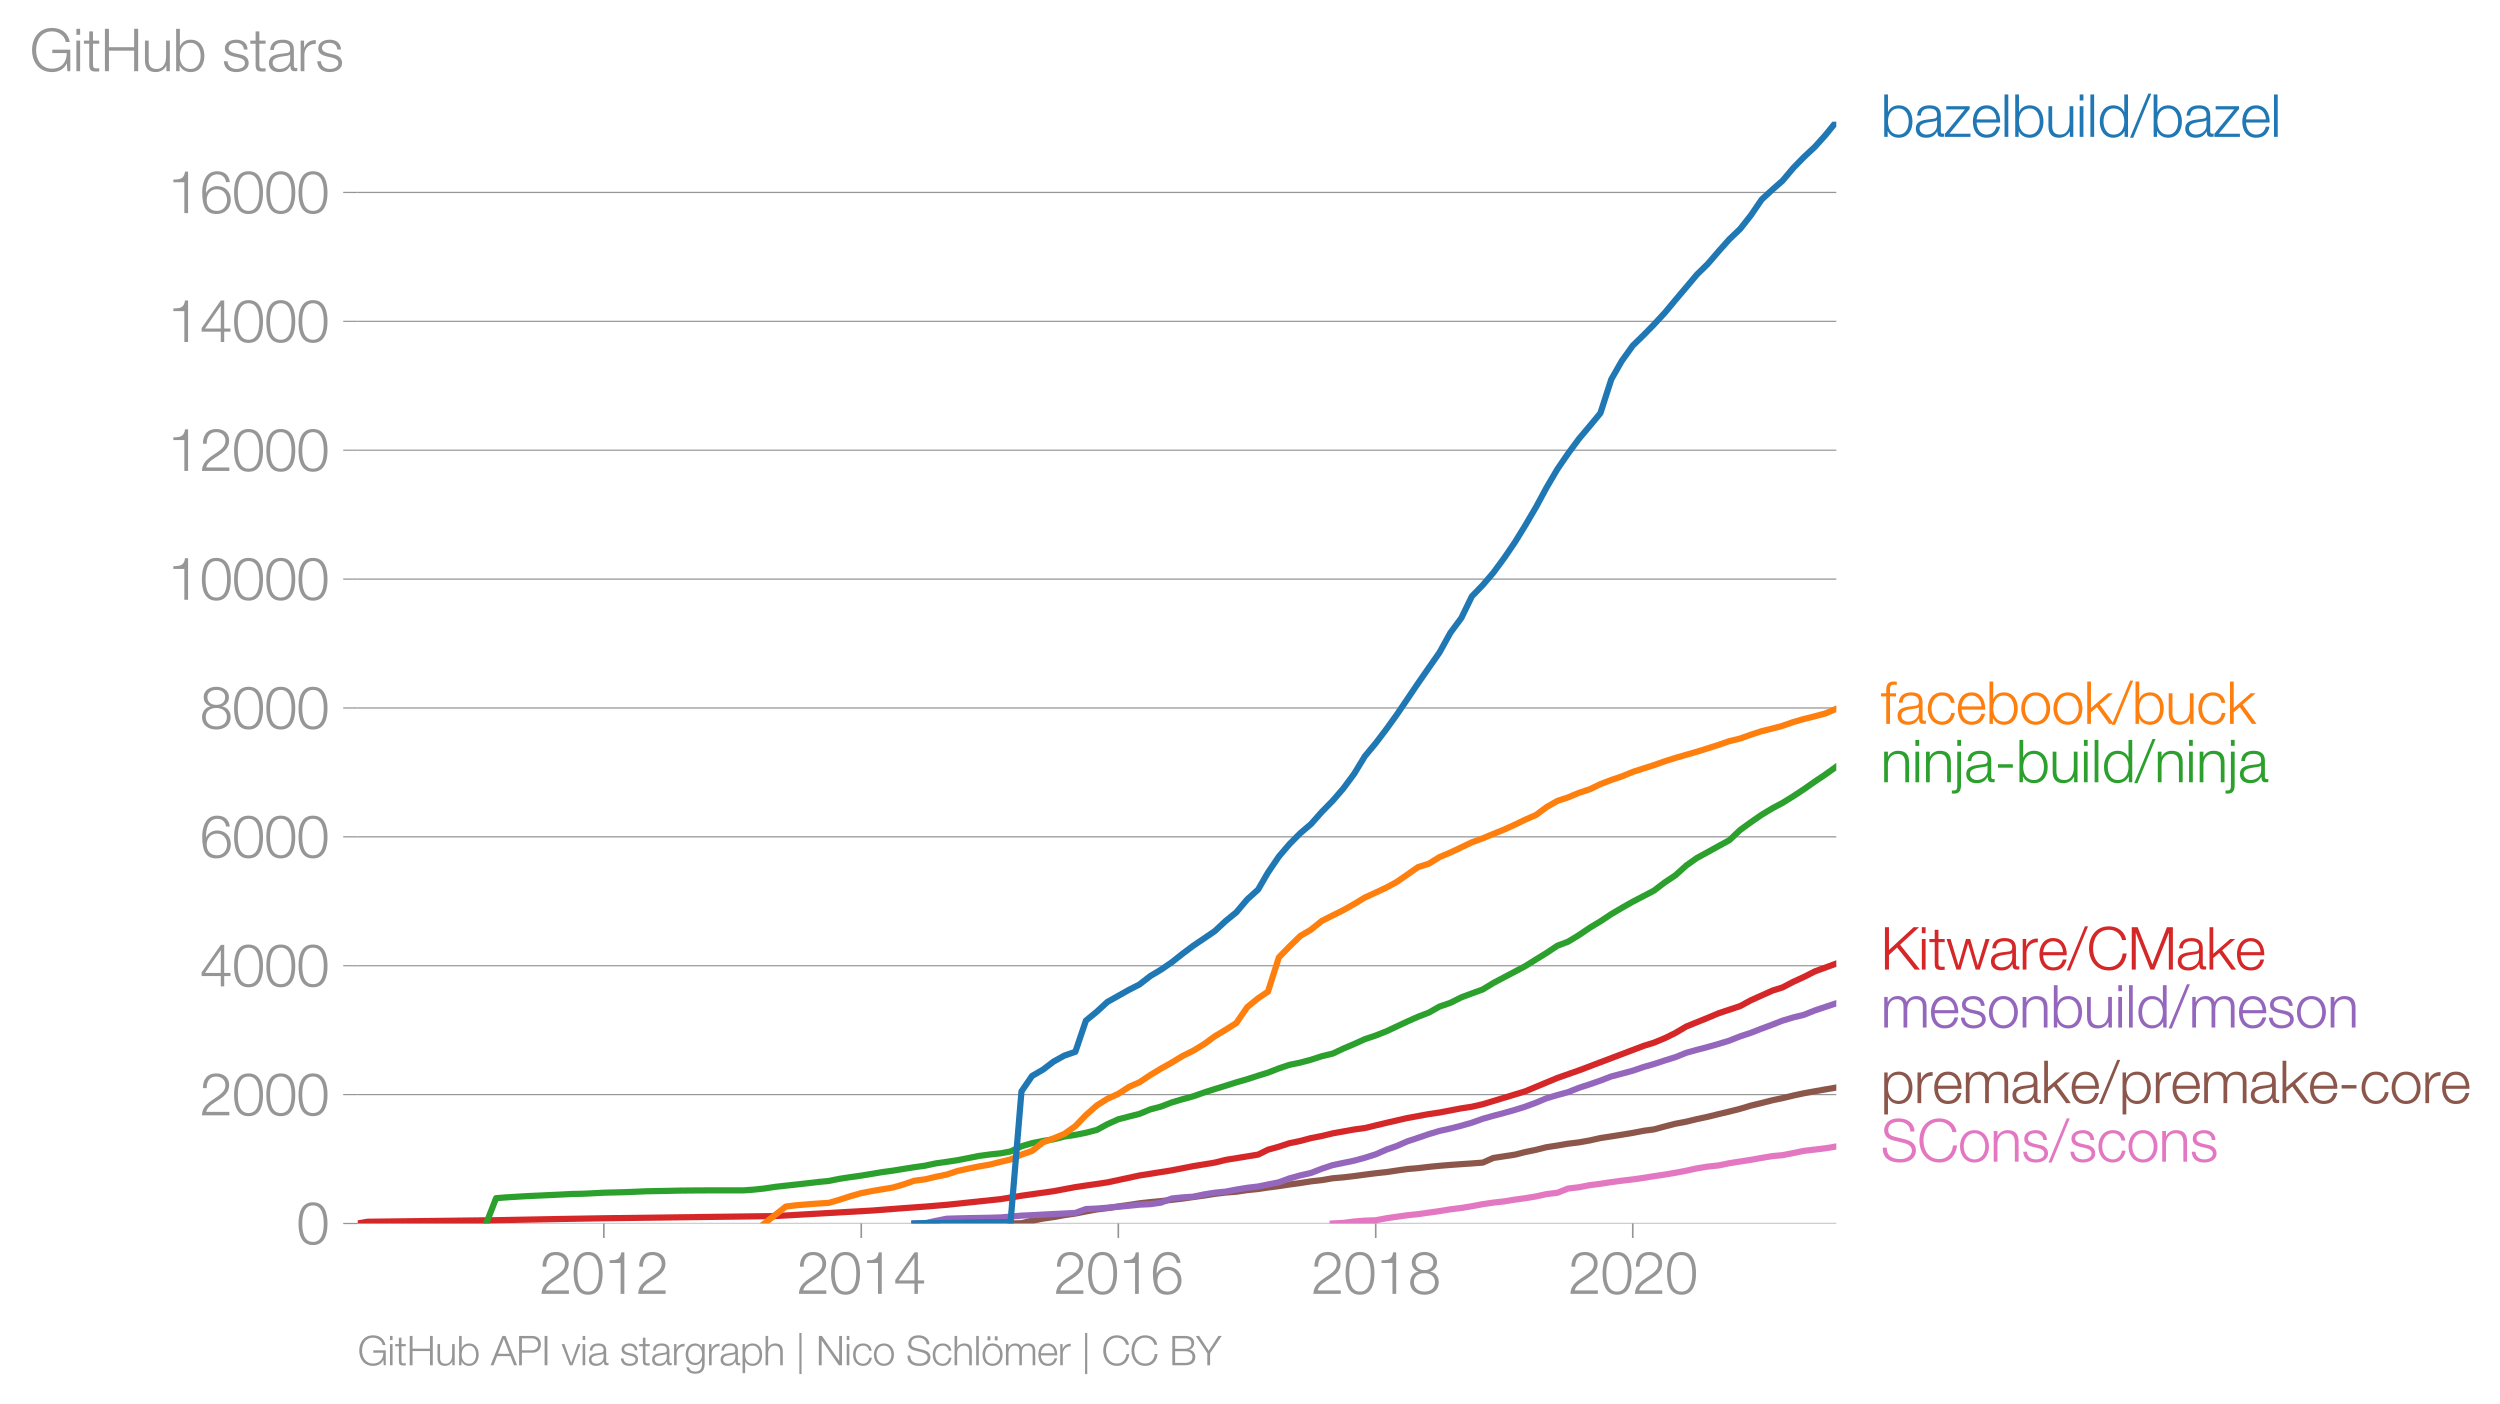 <svg height="452.042" viewBox="0 0 603.816 339.031" width="805.089" xmlns="http://www.w3.org/2000/svg" xmlns:xlink="http://www.w3.org/1999/xlink"><defs><style>*{stroke-linecap:butt;stroke-linejoin:round}</style></defs><g id="figure_1"><path d="M0 339.031h603.816V0H0z" style="fill:none" id="patch_1"/><g id="axes_1"><path d="M86.396 295.504h357.12V29.392H86.396z" style="fill:none" id="patch_2"/><g id="matplotlib.axis_1"><g id="xtick_1"><g id="line2d_1"><defs><path d="M0 0v3.5" id="m436d33d350" style="stroke:#969696;stroke-width:.4"/></defs><use style="fill:#969696;stroke:#969696;stroke-width:.4" x="145.845" xlink:href="#m436d33d350" y="295.504"/></g><g style="fill:#969696" transform="matrix(.14 0 0 -.14 130.28 312.5)" id="text_1"><defs><path d="M3181 371H691c109 602 909 999 1344 1293 583 378 1127 845 1127 1594 0 832-608 1260-1389 1260-973 0-1453-665-1434-1587h403c-12 659 276 1248 1012 1248 544 0 1004-333 1004-915 0-358-128-595-371-845C1626 1658 262 1331 230 0h2951v371z" id="HelveticaNeue-Light-32" transform="scale(.016)"/><path d="M1779 4179c1024 0 1159-1190 1159-1965 0-780-135-1971-1159-1971S621 1434 621 2214c0 775 134 1965 1158 1965zm0 339C474 4518 218 3258 218 2208 218 1165 474-96 1779-96c1306 0 1562 1261 1562 2310 0 1044-256 2304-1562 2304z" id="HelveticaNeue-Light-30" transform="scale(.016)"/><path d="M621 3328h1184V0h403v4480h-326c-122-826-557-838-1261-864v-288z" id="HelveticaNeue-Light-31" transform="scale(.016)"/></defs><use xlink:href="#HelveticaNeue-Light-32"/><use x="55.6" xlink:href="#HelveticaNeue-Light-30"/><use x="111.2" xlink:href="#HelveticaNeue-Light-31"/><use x="166.8" xlink:href="#HelveticaNeue-Light-32"/></g></g><g id="xtick_2"><use style="fill:#969696;stroke:#969696;stroke-width:.4" x="208.016" xlink:href="#m436d33d350" y="295.504" id="line2d_2"/><g style="fill:#969696" transform="matrix(.14 0 0 -.14 192.45 312.5)" id="text_2"><defs><path d="M192 1114h2067V0h371v1114h672v339h-672v3027h-364L192 1504v-390zm365 339 1689 2438h13V1453H557z" id="HelveticaNeue-Light-34" transform="scale(.016)"/></defs><use xlink:href="#HelveticaNeue-Light-32"/><use x="55.6" xlink:href="#HelveticaNeue-Light-30"/><use x="111.2" xlink:href="#HelveticaNeue-Light-31"/><use x="166.8" xlink:href="#HelveticaNeue-Light-34"/></g></g><g id="xtick_3"><use style="fill:#969696;stroke:#969696;stroke-width:.4" x="270.102" xlink:href="#m436d33d350" y="295.504" id="line2d_3"/><g style="fill:#969696" transform="matrix(.14 0 0 -.14 254.535 312.5)" id="text_3"><defs><path d="M1856 2579c685 0 1082-531 1082-1184 0-621-436-1152-1076-1152-780 0-1120 519-1120 1152 0 659 410 1184 1114 1184zm1376 768c-96 781-589 1171-1376 1171-1466 0-1600-1702-1600-2233C256 538 736-96 1824-96c883 0 1517 646 1517 1517 0 877-583 1497-1479 1497-505 0-979-300-1190-742h-13c0 813 192 2003 1235 2003 519 0 864-339 935-832h403z" id="HelveticaNeue-Light-36" transform="scale(.016)"/></defs><use xlink:href="#HelveticaNeue-Light-32"/><use x="55.6" xlink:href="#HelveticaNeue-Light-30"/><use x="111.2" xlink:href="#HelveticaNeue-Light-31"/><use x="166.8" xlink:href="#HelveticaNeue-Light-36"/></g></g><g id="xtick_4"><use style="fill:#969696;stroke:#969696;stroke-width:.4" x="332.272" xlink:href="#m436d33d350" y="295.504" id="line2d_4"/><g style="fill:#969696" transform="matrix(.14 0 0 -.14 316.706 312.5)" id="text_4"><defs><path d="M1779 243c-627 0-1139 339-1139 1011 0 660 525 986 1139 973 602 13 1139-326 1139-973 0-684-512-1011-1139-1011zm1357 3155c0 768-698 1120-1363 1120-659 0-1357-352-1357-1120 0-492 262-844 730-985v-13c-551-102-896-563-909-1146C237 352 941-96 1779-96c839 0 1543 448 1543 1350 0 602-340 1031-916 1146v13c455 134 730 499 730 985zm-1357-832c-473-12-960 231-960 832 0 512 467 781 960 781 538 0 954-269 954-781 0-576-461-844-954-832z" id="HelveticaNeue-Light-38" transform="scale(.016)"/></defs><use xlink:href="#HelveticaNeue-Light-32"/><use x="55.6" xlink:href="#HelveticaNeue-Light-30"/><use x="111.2" xlink:href="#HelveticaNeue-Light-31"/><use x="166.8" xlink:href="#HelveticaNeue-Light-38"/></g></g><g id="xtick_5"><use style="fill:#969696;stroke:#969696;stroke-width:.4" x="394.358" xlink:href="#m436d33d350" y="295.504" id="line2d_5"/><g style="fill:#969696" transform="matrix(.14 0 0 -.14 378.792 312.5)" id="text_5"><use xlink:href="#HelveticaNeue-Light-32"/><use x="55.6" xlink:href="#HelveticaNeue-Light-30"/><use x="111.2" xlink:href="#HelveticaNeue-Light-32"/><use x="166.8" xlink:href="#HelveticaNeue-Light-30"/></g></g></g><g id="matplotlib.axis_2"><g id="ytick_1"><path clip-path="url(#p73d51ed08f)" d="M86.396 295.504h357.12" style="fill:none;stroke:#969696;stroke-linecap:square;stroke-width:.3" id="line2d_6"/><g id="line2d_7"><defs><path d="M0 0h-3.5" id="m67ed4d2612" style="stroke:#969696;stroke-width:.3"/></defs><use style="fill:#969696;stroke:#969696;stroke-width:.3" x="86.396" xlink:href="#m67ed4d2612" y="295.504"/></g><use xlink:href="#HelveticaNeue-Light-30" style="fill:#969696" transform="matrix(.14 0 0 -.14 71.613 300.502)" id="text_6"/></g><g id="ytick_2"><path clip-path="url(#p73d51ed08f)" d="M86.396 264.376h357.12" style="fill:none;stroke:#969696;stroke-linecap:square;stroke-width:.3" id="line2d_8"/><use style="fill:#969696;stroke:#969696;stroke-width:.3" x="86.396" xlink:href="#m67ed4d2612" y="264.376" id="line2d_9"/><g style="fill:#969696" transform="matrix(.14 0 0 -.14 48.264 269.375)" id="text_7"><use xlink:href="#HelveticaNeue-Light-32"/><use x="55.6" xlink:href="#HelveticaNeue-Light-30"/><use x="111.2" xlink:href="#HelveticaNeue-Light-30"/><use x="166.8" xlink:href="#HelveticaNeue-Light-30"/></g></g><g id="ytick_3"><path clip-path="url(#p73d51ed08f)" d="M86.396 233.248h357.12" style="fill:none;stroke:#969696;stroke-linecap:square;stroke-width:.3" id="line2d_10"/><use style="fill:#969696;stroke:#969696;stroke-width:.3" x="86.396" xlink:href="#m67ed4d2612" y="233.248" id="line2d_11"/><g style="fill:#969696" transform="matrix(.14 0 0 -.14 48.264 238.247)" id="text_8"><use xlink:href="#HelveticaNeue-Light-34"/><use x="55.6" xlink:href="#HelveticaNeue-Light-30"/><use x="111.2" xlink:href="#HelveticaNeue-Light-30"/><use x="166.8" xlink:href="#HelveticaNeue-Light-30"/></g></g><g id="ytick_4"><path clip-path="url(#p73d51ed08f)" d="M86.396 202.12h357.12" style="fill:none;stroke:#969696;stroke-linecap:square;stroke-width:.3" id="line2d_12"/><use style="fill:#969696;stroke:#969696;stroke-width:.3" x="86.396" xlink:href="#m67ed4d2612" y="202.12" id="line2d_13"/><g style="fill:#969696" transform="matrix(.14 0 0 -.14 48.264 207.119)" id="text_9"><use xlink:href="#HelveticaNeue-Light-36"/><use x="55.6" xlink:href="#HelveticaNeue-Light-30"/><use x="111.2" xlink:href="#HelveticaNeue-Light-30"/><use x="166.8" xlink:href="#HelveticaNeue-Light-30"/></g></g><g id="ytick_5"><path clip-path="url(#p73d51ed08f)" d="M86.396 170.993h357.12" style="fill:none;stroke:#969696;stroke-linecap:square;stroke-width:.3" id="line2d_14"/><use style="fill:#969696;stroke:#969696;stroke-width:.3" x="86.396" xlink:href="#m67ed4d2612" y="170.993" id="line2d_15"/><g style="fill:#969696" transform="matrix(.14 0 0 -.14 48.264 175.991)" id="text_10"><use xlink:href="#HelveticaNeue-Light-38"/><use x="55.6" xlink:href="#HelveticaNeue-Light-30"/><use x="111.2" xlink:href="#HelveticaNeue-Light-30"/><use x="166.8" xlink:href="#HelveticaNeue-Light-30"/></g></g><g id="ytick_6"><path clip-path="url(#p73d51ed08f)" d="M86.396 139.865h357.12" style="fill:none;stroke:#969696;stroke-linecap:square;stroke-width:.3" id="line2d_16"/><use style="fill:#969696;stroke:#969696;stroke-width:.3" x="86.396" xlink:href="#m67ed4d2612" y="139.865" id="line2d_17"/><g style="fill:#969696" transform="matrix(.14 0 0 -.14 40.48 144.863)" id="text_11"><use xlink:href="#HelveticaNeue-Light-31"/><use x="55.6" xlink:href="#HelveticaNeue-Light-30"/><use x="111.2" xlink:href="#HelveticaNeue-Light-30"/><use x="166.8" xlink:href="#HelveticaNeue-Light-30"/><use x="222.4" xlink:href="#HelveticaNeue-Light-30"/></g></g><g id="ytick_7"><path clip-path="url(#p73d51ed08f)" d="M86.396 108.737h357.12" style="fill:none;stroke:#969696;stroke-linecap:square;stroke-width:.3" id="line2d_18"/><use style="fill:#969696;stroke:#969696;stroke-width:.3" x="86.396" xlink:href="#m67ed4d2612" y="108.737" id="line2d_19"/><g style="fill:#969696" transform="matrix(.14 0 0 -.14 40.48 113.735)" id="text_12"><use xlink:href="#HelveticaNeue-Light-31"/><use x="55.6" xlink:href="#HelveticaNeue-Light-32"/><use x="111.2" xlink:href="#HelveticaNeue-Light-30"/><use x="166.8" xlink:href="#HelveticaNeue-Light-30"/><use x="222.4" xlink:href="#HelveticaNeue-Light-30"/></g></g><g id="ytick_8"><path clip-path="url(#p73d51ed08f)" d="M86.396 77.61h357.12" style="fill:none;stroke:#969696;stroke-linecap:square;stroke-width:.3" id="line2d_20"/><use style="fill:#969696;stroke:#969696;stroke-width:.3" x="86.396" xlink:href="#m67ed4d2612" y="77.609" id="line2d_21"/><g style="fill:#969696" transform="matrix(.14 0 0 -.14 40.48 82.607)" id="text_13"><use xlink:href="#HelveticaNeue-Light-31"/><use x="55.6" xlink:href="#HelveticaNeue-Light-34"/><use x="111.2" xlink:href="#HelveticaNeue-Light-30"/><use x="166.8" xlink:href="#HelveticaNeue-Light-30"/><use x="222.4" xlink:href="#HelveticaNeue-Light-30"/></g></g><g id="ytick_9"><path clip-path="url(#p73d51ed08f)" d="M86.396 46.481h357.12" style="fill:none;stroke:#969696;stroke-linecap:square;stroke-width:.3" id="line2d_22"/><use style="fill:#969696;stroke:#969696;stroke-width:.3" x="86.396" xlink:href="#m67ed4d2612" y="46.481" id="line2d_23"/><g style="fill:#969696" transform="matrix(.14 0 0 -.14 40.48 51.48)" id="text_14"><use xlink:href="#HelveticaNeue-Light-31"/><use x="55.6" xlink:href="#HelveticaNeue-Light-36"/><use x="111.2" xlink:href="#HelveticaNeue-Light-30"/><use x="166.8" xlink:href="#HelveticaNeue-Light-30"/><use x="222.4" xlink:href="#HelveticaNeue-Light-30"/></g></g><g style="fill:#969696" transform="matrix(.14 0 0 -.14 7.2 17.197)" id="text_15"><defs><path d="M4365 2323H2426v-371h1555c19-966-570-1677-1581-1677-1210 0-1722 1011-1722 2010 0 998 512 2009 1722 2009 870 0 1414-620 1472-1145h435c-166 998-947 1517-1907 1517-1440 0-2157-1133-2157-2381S960-96 2400-96c659 0 1274 275 1581 928h13l57-832h314v2323z" id="HelveticaNeue-Light-47" transform="scale(.016)"/><path d="M390 0h404v3302H390V0zm0 3923h404v647H390v-647z" id="HelveticaNeue-Light-69" transform="scale(.016)"/><path d="M1024 4294H621v-992H45v-339h576V704c-7-563 179-742 717-742 121 0 236 12 358 12v346c-115-13-230-19-346-19-288 19-326 173-326 435v2227h672v339h-672v992z" id="HelveticaNeue-Light-74" transform="scale(.016)"/><path d="M461 0h435v2214h2714V0h435v4570h-435V2586H896v1984H461V0z" id="HelveticaNeue-Light-48" transform="scale(.016)"/><path d="M3059 3302h-403V1568c0-672-301-1325-992-1325-640 0-864 314-883 909v2150H378V1158C378 390 704-96 1536-96c493 0 928 250 1139 691h13V0h371v3302z" id="HelveticaNeue-Light-75" transform="scale(.016)"/><path d="M3027 1651c0-685-313-1408-1081-1408-858 0-1159 723-1159 1408s301 1408 1159 1408c768 0 1081-723 1081-1408zM384 0h371v627h13C954 179 1414-96 1946-96c1004 0 1484 813 1484 1747 0 935-480 1747-1484 1747-493 0-973-249-1146-723h-13v1895H384V0z" id="HelveticaNeue-Light-62" transform="scale(.016)"/><path d="M2765 2336c-26 717-551 1062-1210 1062-582 0-1241-256-1241-928 0-563 396-742 921-883l519-115c364-90 723-218 723-602 0-460-525-627-903-627-537 0-940 282-972 826H198C262 262 787-96 1555-96c615 0 1325 275 1325 992 0 576-480 845-941 915l-537 122c-276 70-685 198-685 557 0 428 422 569 781 569 460 0 844-224 864-723h403z" id="HelveticaNeue-Light-73" transform="scale(.016)"/><path d="M2496 1280c6-646-538-1037-1152-1037-378 0-736 250-736 653 0 646 851 640 1536 762 109 19 288 51 339 147h13v-525zM749 2291c13 538 384 768 883 768 474 0 864-134 864-678 0-365-186-410-518-448-871-103-1773-135-1773-1063 0-665 499-966 1107-966 634 0 922 243 1203 672h13c0-346 64-576 474-576 108 0 172 6 262 26v339c-32-13-83-26-128-26-160 0-237 90-237 243v1754c0 883-633 1062-1216 1062-755 0-1299-332-1337-1107h403z" id="HelveticaNeue-Light-61" transform="scale(.016)"/><path d="M384 0h403v1760c0 685 499 1222 1229 1184v403c-595 26-1043-288-1248-819h-13v774H384V0z" id="HelveticaNeue-Light-72" transform="scale(.016)"/></defs><use xlink:href="#HelveticaNeue-Light-47"/><use x="74.1" xlink:href="#HelveticaNeue-Light-69"/><use x="92.6" xlink:href="#HelveticaNeue-Light-74"/><use x="122.2" xlink:href="#HelveticaNeue-Light-48"/><use x="192.6" xlink:href="#HelveticaNeue-Light-75"/><use x="246.3" xlink:href="#HelveticaNeue-Light-62"/><use x="303.7" xlink:href="#HelveticaNeue-Light-20"/><use x="331.5" xlink:href="#HelveticaNeue-Light-73"/><use x="379.6" xlink:href="#HelveticaNeue-Light-74"/><use x="409.2" xlink:href="#HelveticaNeue-Light-61"/><use x="461.1" xlink:href="#HelveticaNeue-Light-72"/><use x="492.6" xlink:href="#HelveticaNeue-Light-73"/></g></g><path clip-path="url(#p73d51ed08f)" d="m321.896 295.504 2.552-.14 2.636-.342 2.552-.203 2.636-.093 2.637-.498 2.381-.343 2.637-.373 2.551-.265 2.637-.373 2.551-.358 2.637-.436 2.636-.327 2.552-.42 2.636-.498 2.552-.374 2.636-.295 2.637-.436 2.381-.327 2.637-.436 2.551-.56 2.637-.327 2.551-1.012 2.637-.31 2.636-.515 2.552-.326 2.636-.405 2.552-.342 2.636-.312 2.637-.373 2.466-.405 2.636-.389 2.552-.436 2.636-.498 2.552-.56 2.636-.436 2.637-.28 2.551-.53 2.637-.42 2.551-.389 2.637-.482 2.636-.436 2.382-.218 2.636-.513 2.552-.53 2.636-.31 2.552-.312 2.636-.436" style="fill:none;stroke:#e377c2;stroke-linecap:square;stroke-width:1.5" id="line2d_24"/><path clip-path="url(#p73d51ed08f)" d="m244.077 295.504 2.636-.062 2.552-.623 2.636-.498 2.552-.358 2.636-.482 2.637-.374 2.551-.513 2.637-.483 2.551-.311 2.637-.42 2.636-.358 2.467-.39 2.636-.295 2.552-.234 2.636-.311 2.552-.296 2.636-.373 2.637-.374 2.551-.404 2.637-.312 2.551-.202 2.637-.39 2.636-.264 2.381-.358 2.637-.342 2.551-.39 2.637-.357 2.551-.405 2.637-.296 2.636-.45 2.552-.219 2.636-.311 2.552-.342 2.636-.343 2.637-.28 2.381-.358 2.637-.374 2.551-.217 2.637-.312 2.551-.249 2.637-.218 2.636-.186 2.552-.172 2.636-.202 2.552-1.12 2.636-.405 2.637-.405 2.381-.607 2.637-.545 2.551-.638 2.637-.404 2.551-.436 2.637-.327 2.636-.467 2.552-.576 2.636-.404 2.552-.405 2.636-.436 2.637-.513 2.466-.327 2.636-.716 2.552-.654 2.636-.498 2.552-.623 2.636-.56 2.637-.654 2.551-.607 2.637-.669 2.551-.762 2.637-.639 2.636-.669 2.382-.498 2.636-.638 2.552-.545 2.636-.482 2.552-.452 2.636-.45" style="fill:none;stroke:#8c564b;stroke-linecap:square;stroke-width:1.5" id="line2d_25"/><path clip-path="url(#p73d51ed08f)" d="m220.858 295.504 2.552-.047 2.636-.591 2.637-.514 2.551-.078 2.637-.062 2.551-.046 2.637-.047 2.636-.078 2.382-.202 2.636-.234 2.552-.109 2.636-.14 2.552-.14 2.636-.124 2.637-.14 2.551-.934 2.637-.125 2.551-.202 2.637-.218 2.636-.25 2.467-.264 2.636-.124 2.552-.358 2.636-1.012 2.552-.264 2.636-.172 2.637-.56 2.551-.405 2.637-.264 2.551-.483 2.637-.435 2.636-.312 2.381-.482 2.637-.53 2.551-.949 2.637-.731 2.551-.576 2.637-1.027 2.636-.872 2.552-.53 2.636-.544 2.552-.7 2.636-.825 2.637-1.167 2.381-.825 2.637-1.152 2.551-.84 2.637-.903 2.551-.763 2.637-.591 2.636-.67 2.552-.731 2.636-.95 2.552-.715 2.636-.7 2.637-.748 2.381-.747 2.637-.965 2.551-1.074 2.637-.778 2.551-.7 2.637-1.043 2.636-.856 2.552-.887 2.636-1.012 2.552-.67 2.636-.715 2.637-.903 2.466-.7 2.636-.872 2.552-.793 2.636-1.059 2.552-.716 2.636-.685 2.637-.747 2.551-.778 2.637-1.043 2.551-.84 2.637-1.027 2.636-.98 2.382-.935 2.636-.793 2.552-.623 2.636-1.058 2.552-.856 2.636-.872" style="fill:none;stroke:#9467bd;stroke-linecap:square;stroke-width:1.5" id="line2d_26"/><g style="fill:#1f77b4" transform="matrix(.14 0 0 -.14 454.23 33.054)" id="text_16"><defs><path d="M2765 3014v288H243v-339h2010L96 326V0h2758v339H582l2183 2675z" id="HelveticaNeue-Light-7a" transform="scale(.016)"/><path d="M3162 1542c32 928-391 1856-1453 1856-1050 0-1491-876-1491-1747C218 710 659-96 1709-96c832 0 1267 435 1440 1184h-403c-128-499-448-845-1037-845-775 0-1082 711-1088 1299h2541zM621 1882c64 601 429 1177 1088 1177 653 0 1030-569 1049-1177H621z" id="HelveticaNeue-Light-65" transform="scale(.016)"/><path d="M390 0h404v4570H390V0z" id="HelveticaNeue-Light-6c" transform="scale(.016)"/><path d="M646 1651c0 685 314 1408 1082 1408 858 0 1158-723 1158-1408S2586 243 1728 243C960 243 646 966 646 1651zm2644 2919h-404V2675h-12c-173 474-653 723-1146 723-1005 0-1485-812-1485-1747C243 717 723-96 1728-96c480 0 1005 294 1178 723h12V0h372v4570z" id="HelveticaNeue-Light-64" transform="scale(.016)"/><path d="m262-96 1952 4762h-326L-83-96h345z" id="HelveticaNeue-Light-2f" transform="scale(.016)"/></defs><use xlink:href="#HelveticaNeue-Light-62"/><use x="57.4" xlink:href="#HelveticaNeue-Light-61"/><use x="109.3" xlink:href="#HelveticaNeue-Light-7a"/><use x="155.6" xlink:href="#HelveticaNeue-Light-65"/><use x="207.5" xlink:href="#HelveticaNeue-Light-6c"/><use x="226" xlink:href="#HelveticaNeue-Light-62"/><use x="283.4" xlink:href="#HelveticaNeue-Light-75"/><use x="337.1" xlink:href="#HelveticaNeue-Light-69"/><use x="355.6" xlink:href="#HelveticaNeue-Light-6c"/><use x="374.1" xlink:href="#HelveticaNeue-Light-64"/><use x="431.5" xlink:href="#HelveticaNeue-Light-2f"/><use x="464.8" xlink:href="#HelveticaNeue-Light-62"/><use x="522.2" xlink:href="#HelveticaNeue-Light-61"/><use x="574.1" xlink:href="#HelveticaNeue-Light-7a"/><use x="620.4" xlink:href="#HelveticaNeue-Light-65"/><use x="672.3" xlink:href="#HelveticaNeue-Light-6c"/></g><g style="fill:#ff7f0e" transform="matrix(.14 0 0 -.14 454.23 174.837)" id="text_17"><defs><path d="M1658 3302h-653v288c6 359-7 640 441 640 96 0 186-12 295-32v346c-128 19-224 26-339 26-647 0-807-397-800-967v-301H38v-339h564V0h403v2963h653v339z" id="HelveticaNeue-Light-66" transform="scale(.016)"/><path d="M3117 2266c-90 755-634 1132-1338 1132-1011 0-1561-800-1561-1747S768-96 1779-96c736 0 1255 486 1363 1280h-403c-51-550-461-941-960-941-774 0-1158 704-1158 1408s384 1408 1158 1408c525 0 826-301 935-793h403z" id="HelveticaNeue-Light-63" transform="scale(.016)"/><path d="M1779 3398c-1011 0-1561-800-1561-1747S768-96 1779-96s1562 800 1562 1747-551 1747-1562 1747zm0-339c775 0 1159-704 1159-1408S2554 243 1779 243c-774 0-1158 704-1158 1408s384 1408 1158 1408z" id="HelveticaNeue-Light-6f" transform="scale(.016)"/><path d="M384 0h403v1254l653 544L2746 0h505L1747 2080l1408 1222h-537L787 1702v2868H384V0z" id="HelveticaNeue-Light-6b" transform="scale(.016)"/></defs><use xlink:href="#HelveticaNeue-Light-66"/><use x="25.9" xlink:href="#HelveticaNeue-Light-61"/><use x="77.8" xlink:href="#HelveticaNeue-Light-63"/><use x="129.7" xlink:href="#HelveticaNeue-Light-65"/><use x="181.6" xlink:href="#HelveticaNeue-Light-62"/><use x="239" xlink:href="#HelveticaNeue-Light-6f"/><use x="294.6" xlink:href="#HelveticaNeue-Light-6f"/><use x="350.2" xlink:href="#HelveticaNeue-Light-6b"/><use x="400.2" xlink:href="#HelveticaNeue-Light-2f"/><use x="433.5" xlink:href="#HelveticaNeue-Light-62"/><use x="490.9" xlink:href="#HelveticaNeue-Light-75"/><use x="544.6" xlink:href="#HelveticaNeue-Light-63"/><use x="596.5" xlink:href="#HelveticaNeue-Light-6b"/></g><g style="fill:#2ca02c" transform="matrix(.14 0 0 -.14 454.23 188.942)" id="text_18"><defs><path d="M378 0h403v1926c13 647 397 1133 1037 1133 652 0 838-429 838-998V0h403v2125c0 787-281 1273-1209 1273-468 0-909-268-1056-665h-13v569H378V0z" id="HelveticaNeue-Light-6e" transform="scale(.016)"/><path d="M390-403c0-275-51-480-364-480-64-7-154 0-218 6v-333c96 0 186-12 282-12 569 0 704 422 704 915v3609H390V-403zm0 4326h404v647H390v-647z" id="HelveticaNeue-Light-6a" transform="scale(.016)"/><path d="M1984 1574v372H384v-372h1600z" id="HelveticaNeue-Light-2d" transform="scale(.016)"/></defs><use xlink:href="#HelveticaNeue-Light-6e"/><use x="53.7" xlink:href="#HelveticaNeue-Light-69"/><use x="72.2" xlink:href="#HelveticaNeue-Light-6e"/><use x="125.9" xlink:href="#HelveticaNeue-Light-6a"/><use x="144.4" xlink:href="#HelveticaNeue-Light-61"/><use x="196.3" xlink:href="#HelveticaNeue-Light-2d"/><use x="233.3" xlink:href="#HelveticaNeue-Light-62"/><use x="290.7" xlink:href="#HelveticaNeue-Light-75"/><use x="344.4" xlink:href="#HelveticaNeue-Light-69"/><use x="362.9" xlink:href="#HelveticaNeue-Light-6c"/><use x="381.4" xlink:href="#HelveticaNeue-Light-64"/><use x="438.8" xlink:href="#HelveticaNeue-Light-2f"/><use x="472.1" xlink:href="#HelveticaNeue-Light-6e"/><use x="525.8" xlink:href="#HelveticaNeue-Light-69"/><use x="544.3" xlink:href="#HelveticaNeue-Light-6e"/><use x="598" xlink:href="#HelveticaNeue-Light-6a"/><use x="616.5" xlink:href="#HelveticaNeue-Light-61"/></g><g style="fill:#d62728" transform="matrix(.14 0 0 -.14 454.23 234.182)" id="text_19"><defs><path d="M461 0h435v1568l877 813L3674 0h563L2099 2682l2042 1888h-589L896 2112v2458H461V0z" id="HelveticaNeue-Light-4b" transform="scale(.016)"/><path d="M1114 0h441l807 2778h12L3187 0h442l1062 3302h-429L3418 474h-13l-807 2828h-454L1338 474h-13L480 3302H51L1114 0z" id="HelveticaNeue-Light-77" transform="scale(.016)"/><path d="M4237 3187c-115 960-973 1479-1837 1479-1440 0-2157-1133-2157-2381S960-96 2400-96c1069 0 1779 717 1901 1837h-435c-84-813-621-1466-1466-1466-1210 0-1722 1011-1722 2010 0 998 512 2009 1722 2009 666 0 1248-403 1402-1107h435z" id="HelveticaNeue-Light-43" transform="scale(.016)"/><path d="M448 0h435v3949h13L2464 0h410l1561 3949h13V0h435v4570h-640L2669 563 1088 4570H448V0z" id="HelveticaNeue-Light-4d" transform="scale(.016)"/></defs><use xlink:href="#HelveticaNeue-Light-4b"/><use x="64.8" xlink:href="#HelveticaNeue-Light-69"/><use x="83.3" xlink:href="#HelveticaNeue-Light-74"/><use x="112.9" xlink:href="#HelveticaNeue-Light-77"/><use x="187" xlink:href="#HelveticaNeue-Light-61"/><use x="238.9" xlink:href="#HelveticaNeue-Light-72"/><use x="270.4" xlink:href="#HelveticaNeue-Light-65"/><use x="322.3" xlink:href="#HelveticaNeue-Light-2f"/><use x="355.6" xlink:href="#HelveticaNeue-Light-43"/><use x="426" xlink:href="#HelveticaNeue-Light-4d"/><use x="509.3" xlink:href="#HelveticaNeue-Light-61"/><use x="561.2" xlink:href="#HelveticaNeue-Light-6b"/><use x="611.2" xlink:href="#HelveticaNeue-Light-65"/></g><g style="fill:#9467bd" transform="matrix(.14 0 0 -.14 454.23 248.182)" id="text_20"><defs><path d="M384 0h403v1843c7 691 288 1216 986 1216 512 0 697-371 691-819V0h403v1869c0 614 199 1190 896 1190 576 0 781-294 781-838V0h403v2240c0 781-371 1158-1094 1158-435 0-851-211-1050-646-121 435-512 646-947 646-525 0-870-256-1082-652h-19v556H384V0z" id="HelveticaNeue-Light-6d" transform="scale(.016)"/></defs><use xlink:href="#HelveticaNeue-Light-6d"/><use x="83.3" xlink:href="#HelveticaNeue-Light-65"/><use x="135.2" xlink:href="#HelveticaNeue-Light-73"/><use x="183.3" xlink:href="#HelveticaNeue-Light-6f"/><use x="238.9" xlink:href="#HelveticaNeue-Light-6e"/><use x="292.6" xlink:href="#HelveticaNeue-Light-62"/><use x="350" xlink:href="#HelveticaNeue-Light-75"/><use x="403.7" xlink:href="#HelveticaNeue-Light-69"/><use x="422.2" xlink:href="#HelveticaNeue-Light-6c"/><use x="440.7" xlink:href="#HelveticaNeue-Light-64"/><use x="498.1" xlink:href="#HelveticaNeue-Light-2f"/><use x="531.4" xlink:href="#HelveticaNeue-Light-6d"/><use x="614.7" xlink:href="#HelveticaNeue-Light-65"/><use x="666.6" xlink:href="#HelveticaNeue-Light-73"/><use x="714.7" xlink:href="#HelveticaNeue-Light-6f"/><use x="770.3" xlink:href="#HelveticaNeue-Light-6e"/></g><g style="fill:#8c564b" transform="matrix(.14 0 0 -.14 454.23 266.431)" id="text_21"><defs><path d="M3027 1651c0-685-313-1408-1081-1408-858 0-1159 723-1159 1408 0 749 269 1408 1159 1408 768 0 1081-723 1081-1408zM384-1222h403V627h13C973 154 1453-96 1946-96c1004 0 1484 813 1484 1747 0 935-480 1747-1484 1747-532 0-992-275-1178-723h-13v627H384v-4524z" id="HelveticaNeue-Light-70" transform="scale(.016)"/></defs><use xlink:href="#HelveticaNeue-Light-70"/><use x="57.4" xlink:href="#HelveticaNeue-Light-72"/><use x="88.9" xlink:href="#HelveticaNeue-Light-65"/><use x="140.8" xlink:href="#HelveticaNeue-Light-6d"/><use x="224.1" xlink:href="#HelveticaNeue-Light-61"/><use x="276" xlink:href="#HelveticaNeue-Light-6b"/><use x="326" xlink:href="#HelveticaNeue-Light-65"/><use x="377.9" xlink:href="#HelveticaNeue-Light-2f"/><use x="411.2" xlink:href="#HelveticaNeue-Light-70"/><use x="468.6" xlink:href="#HelveticaNeue-Light-72"/><use x="500.1" xlink:href="#HelveticaNeue-Light-65"/><use x="552" xlink:href="#HelveticaNeue-Light-6d"/><use x="635.3" xlink:href="#HelveticaNeue-Light-61"/><use x="687.2" xlink:href="#HelveticaNeue-Light-6b"/><use x="737.2" xlink:href="#HelveticaNeue-Light-65"/><use x="789.1" xlink:href="#HelveticaNeue-Light-2d"/><use x="826.1" xlink:href="#HelveticaNeue-Light-63"/><use x="878" xlink:href="#HelveticaNeue-Light-6f"/><use x="933.6" xlink:href="#HelveticaNeue-Light-72"/><use x="965.1" xlink:href="#HelveticaNeue-Light-65"/></g><g style="fill:#e377c2" transform="matrix(.14 0 0 -.14 454.23 280.567)" id="text_22"><defs><path d="M230 1504C179 390 973-96 2054-96c1620 0 1748 992 1748 1306 0 748-538 1030-1184 1203l-1114 275c-371 90-691 269-691 698 0 678 550 908 1145 908 647 0 1223-352 1248-1049h436c6 934-788 1421-1690 1421-1286 0-1574-839-1574-1287 0-710 492-966 1030-1101l1018-249c422-103 940-307 940-826 0-665-729-928-1209-928-832 0-1511 288-1491 1229H230z" id="HelveticaNeue-Light-53" transform="scale(.016)"/></defs><use xlink:href="#HelveticaNeue-Light-53"/><use x="63" xlink:href="#HelveticaNeue-Light-43"/><use x="133.4" xlink:href="#HelveticaNeue-Light-6f"/><use x="189" xlink:href="#HelveticaNeue-Light-6e"/><use x="242.7" xlink:href="#HelveticaNeue-Light-73"/><use x="290.8" xlink:href="#HelveticaNeue-Light-2f"/><use x="324.1" xlink:href="#HelveticaNeue-Light-73"/><use x="372.2" xlink:href="#HelveticaNeue-Light-63"/><use x="424.1" xlink:href="#HelveticaNeue-Light-6f"/><use x="479.7" xlink:href="#HelveticaNeue-Light-6e"/><use x="533.4" xlink:href="#HelveticaNeue-Light-73"/></g><g style="fill:#969696" transform="matrix(.097 0 0 -.097 86.396 329.751)" id="text_23"><defs><path d="M-45 0h467l551 1421h2080L3610 0h467L2285 4570h-487L-45 0zm2067 4134 884-2342H1107l915 2342z" id="HelveticaNeue-Light-41" transform="scale(.016)"/><path d="M461 0h435v1958h1594c819 0 1356 480 1356 1306s-537 1306-1356 1306H461V0zm435 4198h1498c601 0 1017-307 1017-934s-416-934-1017-934H896v1868z" id="HelveticaNeue-Light-50" transform="scale(.016)"/><path d="M493 0h435v4570H493V0z" id="HelveticaNeue-Light-49" transform="scale(.016)"/><path d="M1286 0h429l1235 3302h-416L1510 403h-12L461 3302H13L1286 0z" id="HelveticaNeue-Light-76" transform="scale(.016)"/><path d="M1709 378c-743 0-1088 646-1088 1312 0 684 320 1369 1088 1369 761 0 1062-723 1062-1369 0-672-365-1312-1062-1312zm1465 2924h-403v-569h-13c-160 365-569 665-1049 665-954 0-1491-755-1491-1664C218 794 653 38 1709 38c473 0 864 276 1049 679h13V269c0-807-320-1248-1062-1248-448 0-877 173-967 659H339c58-704 711-998 1370-998 1081 0 1459 601 1465 1587v3033z" id="HelveticaNeue-Light-67" transform="scale(.016)"/><path d="M378 0h403v1926c13 647 397 1133 1037 1133 652 0 838-429 838-998V0h403v2125c0 787-281 1273-1209 1273-468 0-909-268-1056-665h-13v1837H378V0z" id="HelveticaNeue-Light-68" transform="scale(.016)"/><path d="M544-1370h339v6400H544v-6400z" id="HelveticaNeue-Light-7c" transform="scale(.016)"/><path d="M454 0h436v3866h12L3565 0h486v4570h-435V704h-13L941 4570H454V0z" id="HelveticaNeue-Light-4e" transform="scale(.016)"/><path d="M1779 3398c-1011 0-1561-800-1561-1747S768-96 1779-96s1562 800 1562 1747-551 1747-1562 1747zm0-339c775 0 1159-704 1159-1408S2554 243 1779 243c-774 0-1158 704-1158 1408s384 1408 1158 1408zm787 813v646h-435v-646h435zm-1132 0v646H998v-646h436z" id="HelveticaNeue-Light-f6" transform="scale(.016)"/><path d="M896 2195h1498c761 0 1203-301 1203-883 0-730-557-947-1203-941H896v1824zM461 0h1933c1484 0 1638 864 1638 1299 0 595-378 1037-966 1114v13c473 102 793 544 793 1024 0 851-697 1120-1465 1120H461V0zm435 4198h1498c678 0 1030-288 1030-857 0-429-333-775-1030-775H896v1632z" id="HelveticaNeue-Light-42" transform="scale(.016)"/><path d="M1734 0h436v1882l1804 2688h-518L1958 2253 454 4570H-64l1798-2688V0z" id="HelveticaNeue-Light-59" transform="scale(.016)"/></defs><use xlink:href="#HelveticaNeue-Light-47"/><use x="74.1" xlink:href="#HelveticaNeue-Light-69"/><use x="92.6" xlink:href="#HelveticaNeue-Light-74"/><use x="122.2" xlink:href="#HelveticaNeue-Light-48"/><use x="192.6" xlink:href="#HelveticaNeue-Light-75"/><use x="246.3" xlink:href="#HelveticaNeue-Light-62"/><use x="303.7" xlink:href="#HelveticaNeue-Light-20"/><use x="331.5" xlink:href="#HelveticaNeue-Light-41"/><use x="394.5" xlink:href="#HelveticaNeue-Light-50"/><use x="457.5" xlink:href="#HelveticaNeue-Light-49"/><use x="479.7" xlink:href="#HelveticaNeue-Light-20"/><use x="507.5" xlink:href="#HelveticaNeue-Light-76"/><use x="553.8" xlink:href="#HelveticaNeue-Light-69"/><use x="572.3" xlink:href="#HelveticaNeue-Light-61"/><use x="624.2" xlink:href="#HelveticaNeue-Light-20"/><use x="652" xlink:href="#HelveticaNeue-Light-73"/><use x="700.1" xlink:href="#HelveticaNeue-Light-74"/><use x="729.7" xlink:href="#HelveticaNeue-Light-61"/><use x="781.6" xlink:href="#HelveticaNeue-Light-72"/><use x="813.1" xlink:href="#HelveticaNeue-Light-67"/><use x="868.7" xlink:href="#HelveticaNeue-Light-72"/><use x="900.2" xlink:href="#HelveticaNeue-Light-61"/><use x="952.1" xlink:href="#HelveticaNeue-Light-70"/><use x="1009.5" xlink:href="#HelveticaNeue-Light-68"/><use x="1063.2" xlink:href="#HelveticaNeue-Light-20"/><use x="1091" xlink:href="#HelveticaNeue-Light-7c"/><use x="1113.2" xlink:href="#HelveticaNeue-Light-20"/><use x="1141" xlink:href="#HelveticaNeue-Light-4e"/><use x="1211.4" xlink:href="#HelveticaNeue-Light-69"/><use x="1229.9" xlink:href="#HelveticaNeue-Light-63"/><use x="1281.8" xlink:href="#HelveticaNeue-Light-6f"/><use x="1337.4" xlink:href="#HelveticaNeue-Light-20"/><use x="1365.2" xlink:href="#HelveticaNeue-Light-53"/><use x="1428.2" xlink:href="#HelveticaNeue-Light-63"/><use x="1480.1" xlink:href="#HelveticaNeue-Light-68"/><use x="1533.8" xlink:href="#HelveticaNeue-Light-6c"/><use x="1552.3" xlink:href="#HelveticaNeue-Light-f6"/><use x="1607.9" xlink:href="#HelveticaNeue-Light-6d"/><use x="1691.2" xlink:href="#HelveticaNeue-Light-65"/><use x="1743.1" xlink:href="#HelveticaNeue-Light-72"/><use x="1774.6" xlink:href="#HelveticaNeue-Light-20"/><use x="1802.4" xlink:href="#HelveticaNeue-Light-7c"/><use x="1824.6" xlink:href="#HelveticaNeue-Light-20"/><use x="1852.4" xlink:href="#HelveticaNeue-Light-43"/><use x="1922.8" xlink:href="#HelveticaNeue-Light-43"/><use x="1993.2" xlink:href="#HelveticaNeue-Light-20"/><use x="2021" xlink:href="#HelveticaNeue-Light-42"/><use x="2087.7" xlink:href="#HelveticaNeue-Light-59"/></g><path clip-path="url(#p73d51ed08f)" d="m86.396 295.504 2.382-.42 15.649-.187 15.393-.187 15.65-.295 10.375-.172 41.334-.529 23.474-1.338 7.569-.576 5.188-.374 5.273-.436 13.012-1.37 5.018-.824 7.74-1.09 5.273-.996 7.74-1.136 7.739-1.665 7.824-1.245 5.188-1.012 5.188-.856 2.637-.654 7.824-1.276 2.381-1.183 2.637-.731 2.551-.84 2.637-.545 2.551-.685 2.637-.514 2.636-.638 5.188-.934 2.552-.342 5.273-1.276 5.018-1.152 5.188-.95 2.551-.373 5.273-1.012 2.552-.389 2.636-.607 10.206-3.097 7.825-3.253 5.188-1.82 15.649-5.93 2.466-.763 2.636-1.09 2.552-1.26 2.636-1.557 5.188-2.101 2.637-1.105 5.188-1.728 2.551-1.385 5.273-2.366 2.382-.747 2.636-1.37 2.552-1.167 2.636-1.338 5.188-1.899h0" style="fill:none;stroke:#d62728;stroke-linecap:square;stroke-width:1.5" id="line2d_27"/><path clip-path="url(#p73d51ed08f)" d="m117.44 295.504 2.38-6.117 2.637-.202 2.551-.156 2.637-.155 2.551-.11 2.637-.124 2.636-.124 2.552-.14 2.636-.047 2.552-.124 2.636-.14 2.637-.063 2.466-.062 2.637-.109 2.551-.109 2.637-.047 2.551-.046 2.637-.063 2.636-.03 2.552-.016 2.636-.016H179.61l2.381-.171 2.637-.28 2.551-.39 2.637-.295 2.551-.28 2.637-.296 2.636-.311 2.552-.25 2.636-.528 2.552-.39 2.636-.373 2.637-.436 2.38-.404 2.637-.358 2.552-.42 2.636-.42 2.552-.359 2.636-.56 2.637-.374 2.551-.389 2.637-.513 2.551-.514 2.637-.358 2.636-.28 2.382-.451 2.636-1.246 2.552-.762 2.636-.53 2.552-.388 2.636-.67 2.637-.404 2.551-.514 2.637-.685 2.551-1.385 2.637-1.183 2.636-.685 2.467-.622 2.636-1.09 2.552-.669 2.636-1.012 2.552-.762 2.636-.716 2.637-.934 2.551-.81 2.637-.809 2.551-.809 2.637-.763 2.636-.856 2.381-.731 2.637-1.027 2.551-.856 2.637-.545 2.551-.685 2.637-.856 2.636-.638 2.552-1.198 2.636-1.121 2.552-1.152 2.636-.887 2.637-1.043 2.381-1.12 2.637-1.23 2.551-1.136 2.637-1.012 2.551-1.447 2.637-.903 2.636-1.323 2.552-.95 2.636-.964 2.552-1.557 2.636-1.4 2.637-1.386 2.381-1.26 2.637-1.634 2.551-1.572 2.637-1.76 2.551-.948 2.637-1.604 2.636-1.79 2.552-1.54 2.636-1.743 2.552-1.51 2.636-1.494 2.637-1.37 2.466-1.292 2.636-2.007 2.552-1.697 2.636-2.381 2.552-1.806 2.636-1.431 2.637-1.463 2.551-1.386 2.637-2.49 2.551-1.852 2.637-1.821 2.636-1.587 2.382-1.261 2.636-1.634 2.552-1.681 2.636-1.852 2.552-1.712 2.636-1.884" style="fill:none;stroke:#2ca02c;stroke-linecap:square;stroke-width:1.5" id="line2d_28"/><path clip-path="url(#p73d51ed08f)" d="m184.628 295.504 2.551-2.039 2.637-2.054 2.551-.312 2.637-.217 2.636-.203 2.552-.155 2.636-.779 2.552-.825 2.636-.747 2.637-.513 2.38-.405 2.637-.436 2.552-.747 2.636-.902 2.552-.327 2.636-.623 2.637-.545 2.551-.84 2.637-.591 2.551-.514 2.637-.451 2.636-.67 2.382-.56 2.636-1.183 2.552-.887 2.636-2.07 2.552-.95 2.636-1.104 2.637-1.868 2.551-2.662 2.637-2.334 2.551-1.603 2.637-1.199 2.636-1.712 2.467-1.074 2.636-1.758 2.552-1.541 2.636-1.479 2.552-1.556 2.636-1.307 2.637-1.604 2.551-1.867 2.637-1.588 2.551-1.603 2.637-3.844 2.636-2.148 2.381-1.603 2.637-8.28 2.551-2.615 2.637-2.568 2.551-1.494 2.637-2.132 2.636-1.323 2.552-1.276 2.636-1.479 2.552-1.556 2.636-1.199 2.637-1.245 2.381-1.292 2.637-1.82 2.551-1.79 2.637-.841 2.551-1.587 2.637-1.106 2.636-1.245 2.552-1.214 2.636-.965 2.552-1.073 2.636-1.059 2.637-1.198 2.381-1.152 2.637-1.152 2.551-1.899 2.637-1.51 2.551-.84 2.637-1.105 2.636-.871 2.552-1.23 2.636-1.011 2.552-.857 2.636-1.089 2.637-.856 2.466-.778 2.636-.934 2.552-.81 2.636-.762 2.552-.731 2.636-.825 2.637-.84 2.551-.888 2.637-.638 2.551-.918 2.637-.856 2.636-.654 2.382-.638 2.636-.918 2.552-.732 2.636-.654 2.552-.684 2.636-1.137" style="fill:none;stroke:#ff7f0e;stroke-linecap:square;stroke-width:1.5" id="line2d_29"/><path clip-path="url(#p73d51ed08f)" d="m220.858 295.504 2.552-.093 2.636-.016h2.637l2.551-.047 2.637-.077 2.551-.016 2.637-.047 2.636-.015 2.382-.031 2.636-31.564 2.552-3.72 2.636-1.525 2.552-1.946 2.636-1.463 2.637-.902 2.551-7.533 2.637-2.164 2.551-2.35 2.637-1.478 2.636-1.479 2.467-1.26 2.636-2.04 2.552-1.525 2.636-1.805 2.552-2.023 2.636-1.977 2.637-1.774 2.551-1.744 2.637-2.459 2.551-2.07 2.637-3.128 2.636-2.381 2.381-4.11 2.637-3.875 2.551-2.988 2.637-2.661 2.551-2.164 2.637-2.972 2.636-2.693 2.552-2.957 2.636-3.564 2.552-4.202 2.636-3.175 2.637-3.471 2.381-3.315 2.637-3.876 2.551-3.782 2.637-3.797 2.551-3.642 2.637-4.778 2.636-3.55 2.552-5.244 2.636-2.724 2.552-2.988 2.636-3.58 2.637-3.875 2.381-3.876 2.637-4.482 2.551-4.731 2.637-4.483 2.551-3.72 2.637-3.58 2.636-3.128 2.552-3.081 2.636-8.171 2.552-4.467 2.636-3.673 2.637-2.568 2.466-2.522 2.636-2.848 2.552-3.066 2.636-3.113 2.552-3.035 2.636-2.583 2.637-3.066 2.551-2.864 2.637-2.522 2.551-3.237 2.637-3.86 2.636-2.428 2.382-2.085 2.636-3.129 2.552-2.614 2.636-2.46 2.552-2.832 2.636-3.253" style="fill:none;stroke:#1f77b4;stroke-linecap:square;stroke-width:1.5" id="line2d_30"/></g></g><defs><clipPath id="p73d51ed08f"><path d="M86.396 29.392h357.12v266.112H86.396z"/></clipPath></defs></svg>